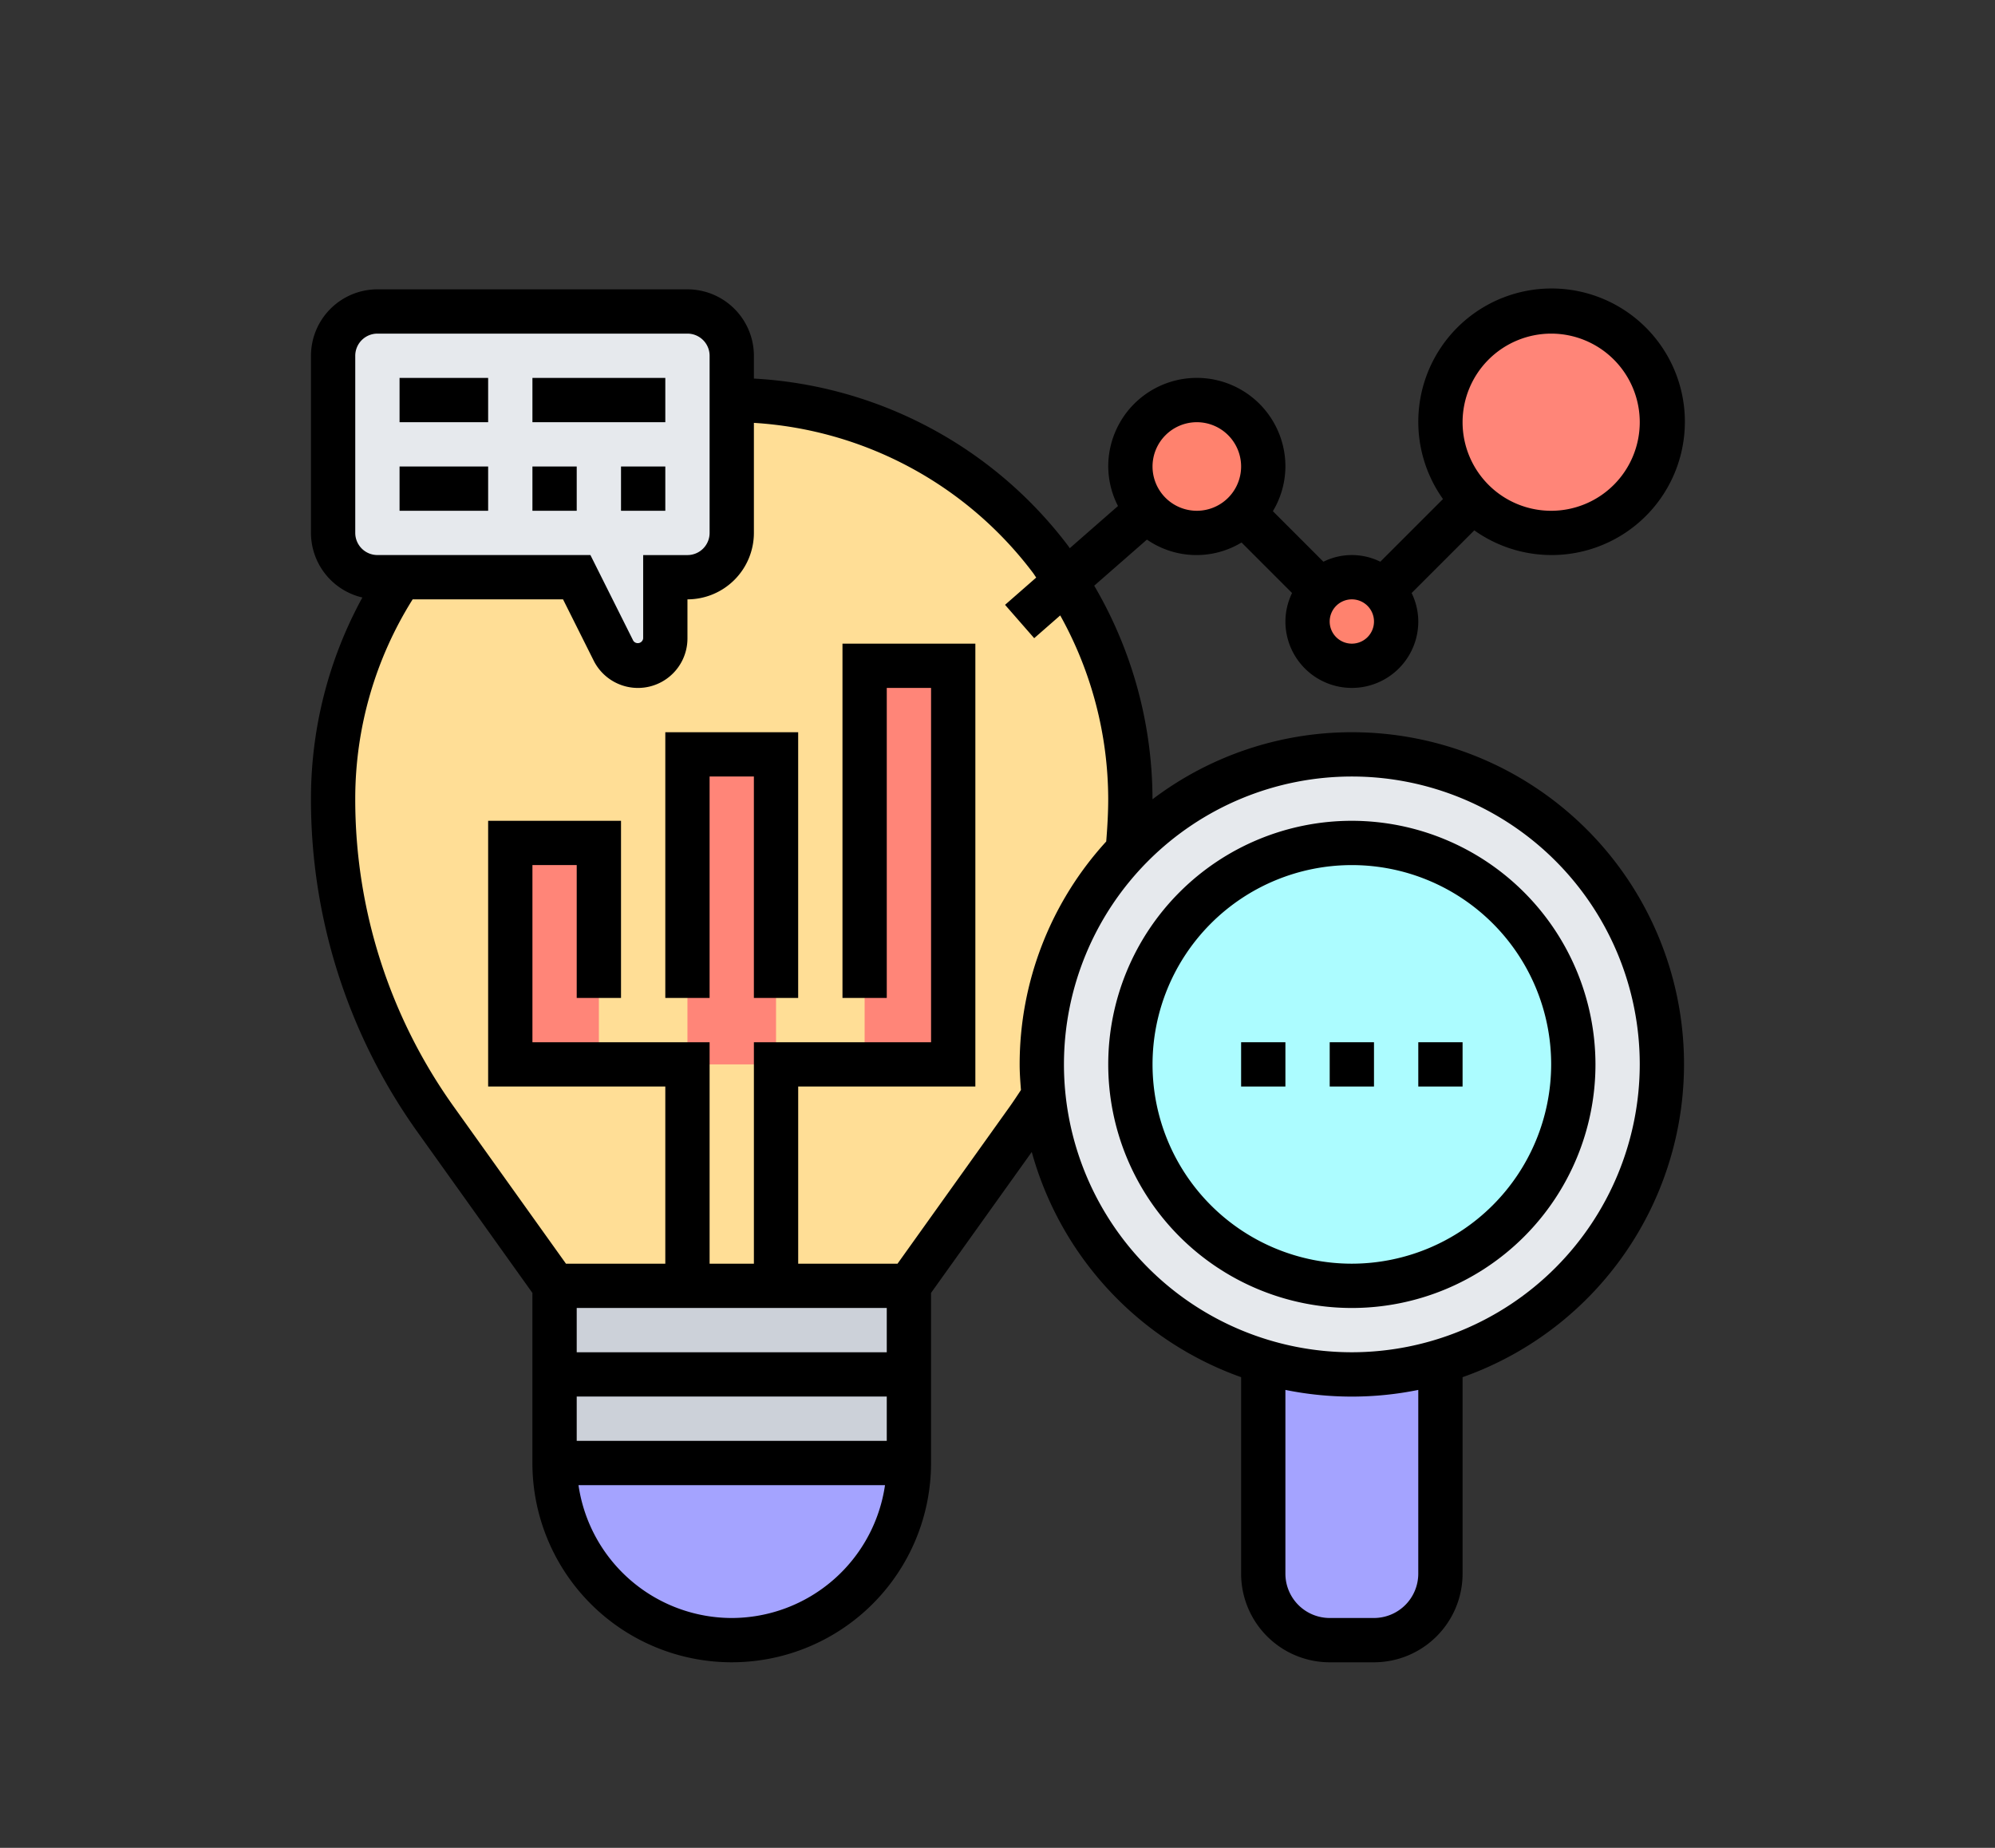 <svg xmlns="http://www.w3.org/2000/svg" width="205.903" height="190.731" viewBox="0 0 205.903 190.731">
  <rect x="0" y="0" width="205.903" height="190.731" fill="#333333" stroke="none"/>
  <g id="Grupo_165729" data-name="Grupo 165729" transform="translate(0 0.327)">
    <rect id="Rectángulo_49754" data-name="Rectángulo 49754" width="205.903" height="190.731" transform="translate(0 -0.327)" fill="none"/>
    <g id="analizar" transform="translate(32.095 29.538)">
      <g id="Grupo_165727" data-name="Grupo 165727" transform="translate(2.286 2.286)">
        <g id="Grupo_165714" data-name="Grupo 165714" transform="translate(22.857 118.857)">
          <path id="Trazado_177889" data-name="Trazado 177889" d="M12,54H48.571A18.286,18.286,0,1,1,12,54Z" transform="translate(-12 -54)" fill="#a4a3ff"/>
        </g>
        <g id="Grupo_165715" data-name="Grupo 165715" transform="translate(22.857 100.571)">
          <path id="Trazado_177890" data-name="Trazado 177890" d="M48.571,46V64.286H12V46H48.571Z" transform="translate(-12 -46)" fill="#ccd1d9"/>
        </g>
        <g id="Grupo_165716" data-name="Grupo 165716" transform="translate(0 9.143)">
          <path id="Trazado_177891" data-name="Trazado 177891" d="M84.286,47.143a41.766,41.766,0,0,0-2.1-13.006,40.008,40.008,0,0,0-4.571-9.44c-.48-.754-1.006-1.509-1.554-2.24A41.147,41.147,0,0,0,43.143,6V19.714a4.585,4.585,0,0,1-4.571,4.571H36.286v6.309a2.825,2.825,0,0,1-5.349,1.28l-3.794-7.589H8.9v.046a40.813,40.813,0,0,0-5.12,10.88A40.343,40.343,0,0,0,2,47.143,57.125,57.125,0,0,0,12.629,80.308l12.229,17.12H61.428l12.229-17.12c.571-.8,1.12-1.623,1.646-2.446a31.125,31.125,0,0,1-.16-3.291,31.917,31.917,0,0,1,8.891-22.126c.16-1.76.251-3.52.251-5.3Z" transform="translate(-2 -6)" fill="#ffde96"/>
        </g>
        <g id="Grupo_165717" data-name="Grupo 165717">
          <path id="Trazado_177892" data-name="Trazado 177892" d="M43.143,11.143V24.857a4.585,4.585,0,0,1-4.571,4.571H36.286v6.309a2.825,2.825,0,0,1-5.349,1.28l-3.794-7.589H6.571A4.585,4.585,0,0,1,2,24.857V6.571A4.585,4.585,0,0,1,6.571,2h32a4.585,4.585,0,0,1,4.571,4.571Z" transform="translate(-2 -2)" fill="#e6e9ed"/>
        </g>
        <g id="Grupo_165718" data-name="Grupo 165718" transform="translate(54.857 36.571)">
          <path id="Trazado_177893" data-name="Trazado 177893" d="M26,18h9.143V59.143H26Z" transform="translate(-26 -18)" fill="#ff8578"/>
        </g>
        <g id="Grupo_165719" data-name="Grupo 165719" transform="translate(36.571 45.714)">
          <path id="Trazado_177894" data-name="Trazado 177894" d="M18,22h9.143V54H18Z" transform="translate(-18 -22)" fill="#ff8578"/>
        </g>
        <g id="Grupo_165720" data-name="Grupo 165720" transform="translate(18.286 54.857)">
          <path id="Trazado_177895" data-name="Trazado 177895" d="M10,26h9.143V48.857H10Z" transform="translate(-10 -26)" fill="#ff8578"/>
        </g>
        <g id="Grupo_165721" data-name="Grupo 165721" transform="translate(114.286)">
          <path id="Trazado_177896" data-name="Trazado 177896" d="M63.429,2A11.443,11.443,0,1,1,52,13.429,11.433,11.433,0,0,1,63.429,2Z" transform="translate(-52 -2)" fill="#ff8578"/>
        </g>
        <g id="Grupo_165722" data-name="Grupo 165722" transform="translate(100.571 27.429)">
          <path id="Trazado_177897" data-name="Trazado 177897" d="M53.794,15.349a4.469,4.469,0,0,1,1.349,3.223,4.571,4.571,0,1,1-9.143,0,4.558,4.558,0,0,1,7.794-3.223Z" transform="translate(-46 -14)" fill="#ff826e"/>
        </g>
        <g id="Grupo_165723" data-name="Grupo 165723" transform="translate(82.286 9.143)">
          <path id="Trazado_177898" data-name="Trazado 177898" d="M44.857,6a6.857,6.857,0,1,1-5.166,11.36A6.769,6.769,0,0,1,38,12.857,6.848,6.848,0,0,1,44.857,6Z" transform="translate(-38 -6)" fill="#ff826e"/>
        </g>
        <g id="Grupo_165724" data-name="Grupo 165724" transform="translate(96 108.388)">
          <path id="Trazado_177899" data-name="Trazado 177899" d="M62.286,49.42v21.9a6.848,6.848,0,0,1-6.857,6.857H50.857A6.848,6.848,0,0,1,44,71.317V49.42a32.19,32.19,0,0,0,18.286,0Z" transform="translate(-44 -49.42)" fill="#a4a3ff"/>
        </g>
        <g id="Grupo_165725" data-name="Grupo 165725" transform="translate(73.143 45.714)">
          <path id="Trazado_177900" data-name="Trazado 177900" d="M56.857,84.674a32.066,32.066,0,0,1-22.7-27.383A31.126,31.126,0,0,1,34,54,31.968,31.968,0,1,1,56.857,84.674Z" transform="translate(-34 -22)" fill="#e6e9ed"/>
        </g>
        <g id="Grupo_165726" data-name="Grupo 165726" transform="translate(82.243 54.899)">
          <circle id="Elipse_5192" data-name="Elipse 5192" cx="22.758" cy="22.758" r="22.758" fill="#acfcff"/>
        </g>
      </g>
      <g id="Grupo_165728" data-name="Grupo 165728">
        <path id="Trazado_177901" data-name="Trazado 177901" d="M108.428,46.714a34.069,34.069,0,0,0-20.574,6.923c0-.021,0-.043,0-.066A43.715,43.715,0,0,0,81.839,31.59l5.44-4.759a8.987,8.987,0,0,0,9.765.3l5.214,5.214a6.793,6.793,0,0,0-.686,2.939,6.857,6.857,0,1,0,13.714,0,6.745,6.745,0,0,0-.688-2.937l6.469-6.469a13.757,13.757,0,1,0-3.232-3.232l-6.469,6.469a6.613,6.613,0,0,0-5.874,0L100.278,23.9a9.057,9.057,0,0,0,1.294-4.617,9.143,9.143,0,0,0-18.286,0,9.035,9.035,0,0,0,1.006,4.082l-4.976,4.354c-.05-.069-.091-.139-.142-.208a43.65,43.65,0,0,0-32.459-17.3V7.857A6.866,6.866,0,0,0,39.857,1h-32A6.866,6.866,0,0,0,1,7.857V26.143a6.86,6.86,0,0,0,5.305,6.665A43.24,43.24,0,0,0,1,53.571,59.016,59.016,0,0,0,12.054,88.065l11.8,16.523v17.554a20.571,20.571,0,1,0,41.143,0V104.588L75.393,90.04A34.385,34.385,0,0,0,97,113.286v20.286a9.152,9.152,0,0,0,9.143,9.143h4.571a9.152,9.152,0,0,0,9.143-9.143V113.286a34.263,34.263,0,0,0-11.429-66.571ZM129,5.571a9.143,9.143,0,1,1-9.143,9.143A9.152,9.152,0,0,1,129,5.571ZM108.428,33a2.286,2.286,0,1,1-2.286,2.286A2.287,2.287,0,0,1,108.428,33Zm-16-18.286a4.571,4.571,0,1,1-4.571,4.571A4.576,4.576,0,0,1,92.428,14.714ZM5.571,26.143V7.857A2.287,2.287,0,0,1,7.857,5.571h32a2.287,2.287,0,0,1,2.286,2.286V26.143a2.287,2.287,0,0,1-2.286,2.286H35.286v8.6a.559.559,0,0,1-1.022.24l-4.423-8.843H7.857A2.287,2.287,0,0,1,5.571,26.143Zm22.857,80h32v4.571h-32Zm0,9.143h32v4.571h-32Zm16,22.857a16.013,16.013,0,0,1-15.817-13.714H60.246A16.013,16.013,0,0,1,44.428,138.143ZM73.084,85.409,61.539,101.571H51.286V83.286H69.571V37.571H55.857V74.143h4.571v-32H65V78.714H46.714v22.857H42.143V78.714H23.857V60.428h4.571V74.143H33V55.857H19.286V83.286H37.571v18.286H27.318L15.77,85.409a54.5,54.5,0,0,1-10.2-31.838A38.7,38.7,0,0,1,11.494,33H27.016l3.161,6.32a5.11,5.11,0,0,0,9.68-2.288V33a6.866,6.866,0,0,0,6.857-6.857V14.783a39.066,39.066,0,0,1,28.8,15.474c.119.16.222.331.338.494l-3.216,2.814,3.008,3.442,2.686-2.35a39.1,39.1,0,0,1,4.953,18.914c0,1.47-.087,2.953-.206,4.423A34.109,34.109,0,0,0,74.143,81c0,.891.066,1.767.135,2.642-.391.594-.779,1.186-1.193,1.767Zm42.2,48.162a4.576,4.576,0,0,1-4.571,4.571h-4.571a4.576,4.576,0,0,1-4.571-4.571V114.6a34.4,34.4,0,0,0,13.714,0Zm-6.857-22.857A29.714,29.714,0,1,1,138.143,81,29.749,29.749,0,0,1,108.428,110.714Z" transform="translate(-1 -1)"/>
        <path id="Trazado_177902" data-name="Trazado 177902" d="M62.143,25A25.143,25.143,0,1,0,87.286,50.143,25.173,25.173,0,0,0,62.143,25Zm0,45.714A20.571,20.571,0,1,1,82.714,50.143,20.594,20.594,0,0,1,62.143,70.714Z" transform="translate(45.286 29.857)"/>
        <path id="Trazado_177903" data-name="Trazado 177903" d="M43,35h4.571v4.571H43Z" transform="translate(53 42.714)"/>
        <path id="Trazado_177904" data-name="Trazado 177904" d="M47,35h4.571v4.571H47Z" transform="translate(58.143 42.714)"/>
        <path id="Trazado_177905" data-name="Trazado 177905" d="M51,35h4.571v4.571H51Z" transform="translate(63.286 42.714)"/>
        <path id="Trazado_177906" data-name="Trazado 177906" d="M17,48.429h4.571V25.571h4.571V48.429h4.571V21H17Z" transform="translate(19.571 24.714)"/>
        <path id="Trazado_177907" data-name="Trazado 177907" d="M5,5h9.143V9.571H5Z" transform="translate(4.143 4.143)"/>
        <path id="Trazado_177908" data-name="Trazado 177908" d="M5,9h9.143v4.571H5Z" transform="translate(4.143 9.286)"/>
        <path id="Trazado_177909" data-name="Trazado 177909" d="M11,5H24.714V9.571H11Z" transform="translate(11.857 4.143)"/>
        <path id="Trazado_177910" data-name="Trazado 177910" d="M11,9h4.571v4.571H11Z" transform="translate(11.857 9.286)"/>
        <path id="Trazado_177911" data-name="Trazado 177911" d="M15,9h4.571v4.571H15Z" transform="translate(17 9.286)"/>
      </g>
    </g>
  </g>
</svg>
